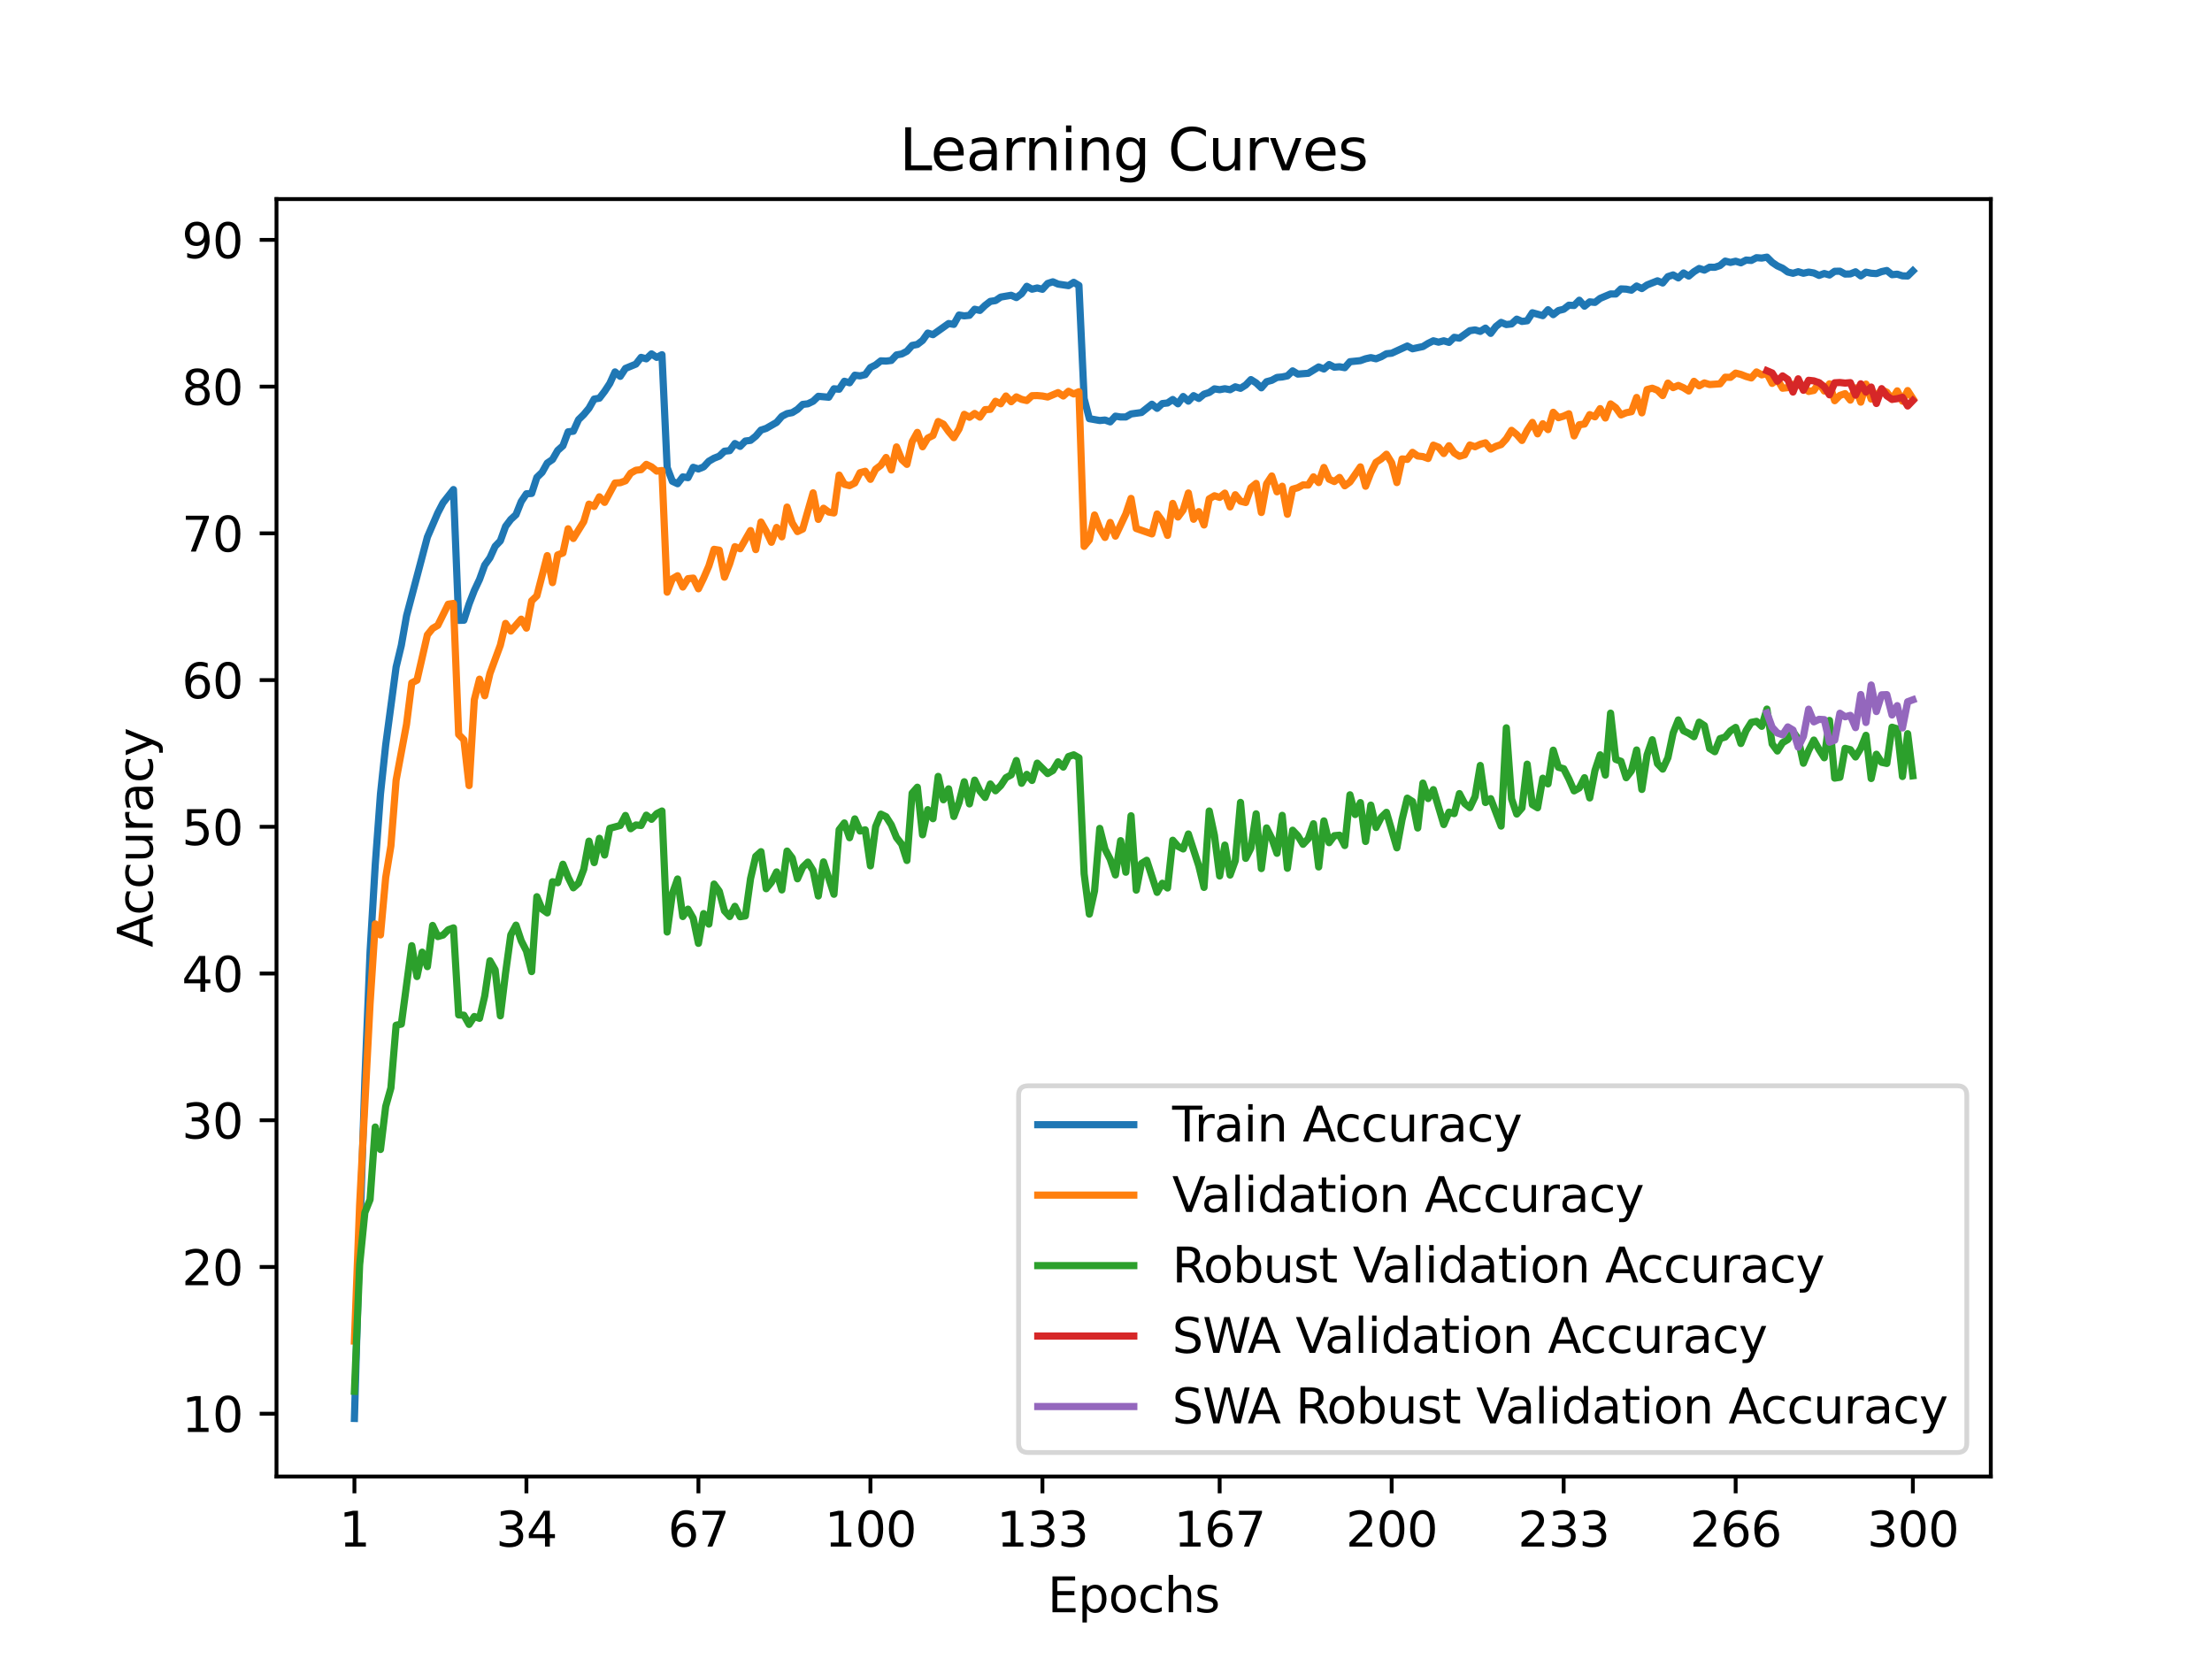 <?xml version="1.0" encoding="utf-8" standalone="no"?>
<!DOCTYPE svg PUBLIC "-//W3C//DTD SVG 1.1//EN"
  "http://www.w3.org/Graphics/SVG/1.1/DTD/svg11.dtd">
<svg xmlns:xlink="http://www.w3.org/1999/xlink" width="460.8pt" height="345.6pt" viewBox="0 0 460.8 345.6" xmlns="http://www.w3.org/2000/svg" version="1.1">
 <defs>
  <style type="text/css">*{stroke-linejoin: round; stroke-linecap: butt}</style>
 </defs>
 <g id="figure_1">
  <g id="patch_1">
   <path d="M 0 345.6 
L 460.8 345.6 
L 460.8 0 
L 0 0 
z
" style="fill: #ffffff"/>
  </g>
  <g id="axes_1">
   <g id="patch_2">
    <path d="M 57.6 307.584 
L 414.72 307.584 
L 414.72 41.472 
L 57.6 41.472 
z
" style="fill: #ffffff"/>
   </g>
   <g id="matplotlib.axis_1">
    <g id="xtick_1">
     <g id="line2d_1">
      <defs>
       <path id="m355691ffdb" d="M 0 0 
L 0 3.5 
" style="stroke: #000000; stroke-width: 0.8"/>
      </defs>
      <g>
       <use xlink:href="#m355691ffdb" x="73.833" y="307.584" style="stroke: #000000; stroke-width: 0.8"/>
      </g>
     </g>
     <g id="text_1">
      <!-- 1 -->
      <g transform="translate(70.651 322.182) scale(0.1 -0.1)">
       <defs>
        <path id="DejaVuSans-31" d="M 794 531 
L 1825 531 
L 1825 4091 
L 703 3866 
L 703 4441 
L 1819 4666 
L 2450 4666 
L 2450 531 
L 3481 531 
L 3481 0 
L 794 0 
L 794 531 
z
" transform="scale(0.016)"/>
       </defs>
       <use xlink:href="#DejaVuSans-31"/>
      </g>
     </g>
    </g>
    <g id="xtick_2">
     <g id="line2d_2">
      <g>
       <use xlink:href="#m355691ffdb" x="109.664" y="307.584" style="stroke: #000000; stroke-width: 0.8"/>
      </g>
     </g>
     <g id="text_2">
      <!-- 34 -->
      <g transform="translate(103.302 322.182) scale(0.1 -0.1)">
       <defs>
        <path id="DejaVuSans-33" d="M 2597 2516 
Q 3050 2419 3304 2112 
Q 3559 1806 3559 1356 
Q 3559 666 3084 287 
Q 2609 -91 1734 -91 
Q 1441 -91 1130 -33 
Q 819 25 488 141 
L 488 750 
Q 750 597 1062 519 
Q 1375 441 1716 441 
Q 2309 441 2620 675 
Q 2931 909 2931 1356 
Q 2931 1769 2642 2001 
Q 2353 2234 1838 2234 
L 1294 2234 
L 1294 2753 
L 1863 2753 
Q 2328 2753 2575 2939 
Q 2822 3125 2822 3475 
Q 2822 3834 2567 4026 
Q 2313 4219 1838 4219 
Q 1578 4219 1281 4162 
Q 984 4106 628 3988 
L 628 4550 
Q 988 4650 1302 4700 
Q 1616 4750 1894 4750 
Q 2613 4750 3031 4423 
Q 3450 4097 3450 3541 
Q 3450 3153 3228 2886 
Q 3006 2619 2597 2516 
z
" transform="scale(0.016)"/>
        <path id="DejaVuSans-34" d="M 2419 4116 
L 825 1625 
L 2419 1625 
L 2419 4116 
z
M 2253 4666 
L 3047 4666 
L 3047 1625 
L 3713 1625 
L 3713 1100 
L 3047 1100 
L 3047 0 
L 2419 0 
L 2419 1100 
L 313 1100 
L 313 1709 
L 2253 4666 
z
" transform="scale(0.016)"/>
       </defs>
       <use xlink:href="#DejaVuSans-33"/>
       <use xlink:href="#DejaVuSans-34" x="63.623"/>
      </g>
     </g>
    </g>
    <g id="xtick_3">
     <g id="line2d_3">
      <g>
       <use xlink:href="#m355691ffdb" x="145.496" y="307.584" style="stroke: #000000; stroke-width: 0.8"/>
      </g>
     </g>
     <g id="text_3">
      <!-- 67 -->
      <g transform="translate(139.133 322.182) scale(0.1 -0.1)">
       <defs>
        <path id="DejaVuSans-36" d="M 2113 2584 
Q 1688 2584 1439 2293 
Q 1191 2003 1191 1497 
Q 1191 994 1439 701 
Q 1688 409 2113 409 
Q 2538 409 2786 701 
Q 3034 994 3034 1497 
Q 3034 2003 2786 2293 
Q 2538 2584 2113 2584 
z
M 3366 4563 
L 3366 3988 
Q 3128 4100 2886 4159 
Q 2644 4219 2406 4219 
Q 1781 4219 1451 3797 
Q 1122 3375 1075 2522 
Q 1259 2794 1537 2939 
Q 1816 3084 2150 3084 
Q 2853 3084 3261 2657 
Q 3669 2231 3669 1497 
Q 3669 778 3244 343 
Q 2819 -91 2113 -91 
Q 1303 -91 875 529 
Q 447 1150 447 2328 
Q 447 3434 972 4092 
Q 1497 4750 2381 4750 
Q 2619 4750 2861 4703 
Q 3103 4656 3366 4563 
z
" transform="scale(0.016)"/>
        <path id="DejaVuSans-37" d="M 525 4666 
L 3525 4666 
L 3525 4397 
L 1831 0 
L 1172 0 
L 2766 4134 
L 525 4134 
L 525 4666 
z
" transform="scale(0.016)"/>
       </defs>
       <use xlink:href="#DejaVuSans-36"/>
       <use xlink:href="#DejaVuSans-37" x="63.623"/>
      </g>
     </g>
    </g>
    <g id="xtick_4">
     <g id="line2d_4">
      <g>
       <use xlink:href="#m355691ffdb" x="181.327" y="307.584" style="stroke: #000000; stroke-width: 0.8"/>
      </g>
     </g>
     <g id="text_4">
      <!-- 100 -->
      <g transform="translate(171.783 322.182) scale(0.1 -0.1)">
       <defs>
        <path id="DejaVuSans-30" d="M 2034 4250 
Q 1547 4250 1301 3770 
Q 1056 3291 1056 2328 
Q 1056 1369 1301 889 
Q 1547 409 2034 409 
Q 2525 409 2770 889 
Q 3016 1369 3016 2328 
Q 3016 3291 2770 3770 
Q 2525 4250 2034 4250 
z
M 2034 4750 
Q 2819 4750 3233 4129 
Q 3647 3509 3647 2328 
Q 3647 1150 3233 529 
Q 2819 -91 2034 -91 
Q 1250 -91 836 529 
Q 422 1150 422 2328 
Q 422 3509 836 4129 
Q 1250 4750 2034 4750 
z
" transform="scale(0.016)"/>
       </defs>
       <use xlink:href="#DejaVuSans-31"/>
       <use xlink:href="#DejaVuSans-30" x="63.623"/>
       <use xlink:href="#DejaVuSans-30" x="127.246"/>
      </g>
     </g>
    </g>
    <g id="xtick_5">
     <g id="line2d_5">
      <g>
       <use xlink:href="#m355691ffdb" x="217.158" y="307.584" style="stroke: #000000; stroke-width: 0.8"/>
      </g>
     </g>
     <g id="text_5">
      <!-- 133 -->
      <g transform="translate(207.615 322.182) scale(0.1 -0.1)">
       <use xlink:href="#DejaVuSans-31"/>
       <use xlink:href="#DejaVuSans-33" x="63.623"/>
       <use xlink:href="#DejaVuSans-33" x="127.246"/>
      </g>
     </g>
    </g>
    <g id="xtick_6">
     <g id="line2d_6">
      <g>
       <use xlink:href="#m355691ffdb" x="254.076" y="307.584" style="stroke: #000000; stroke-width: 0.8"/>
      </g>
     </g>
     <g id="text_6">
      <!-- 167 -->
      <g transform="translate(244.532 322.182) scale(0.1 -0.1)">
       <use xlink:href="#DejaVuSans-31"/>
       <use xlink:href="#DejaVuSans-36" x="63.623"/>
       <use xlink:href="#DejaVuSans-37" x="127.246"/>
      </g>
     </g>
    </g>
    <g id="xtick_7">
     <g id="line2d_7">
      <g>
       <use xlink:href="#m355691ffdb" x="289.907" y="307.584" style="stroke: #000000; stroke-width: 0.8"/>
      </g>
     </g>
     <g id="text_7">
      <!-- 200 -->
      <g transform="translate(280.363 322.182) scale(0.1 -0.1)">
       <defs>
        <path id="DejaVuSans-32" d="M 1228 531 
L 3431 531 
L 3431 0 
L 469 0 
L 469 531 
Q 828 903 1448 1529 
Q 2069 2156 2228 2338 
Q 2531 2678 2651 2914 
Q 2772 3150 2772 3378 
Q 2772 3750 2511 3984 
Q 2250 4219 1831 4219 
Q 1534 4219 1204 4116 
Q 875 4013 500 3803 
L 500 4441 
Q 881 4594 1212 4672 
Q 1544 4750 1819 4750 
Q 2544 4750 2975 4387 
Q 3406 4025 3406 3419 
Q 3406 3131 3298 2873 
Q 3191 2616 2906 2266 
Q 2828 2175 2409 1742 
Q 1991 1309 1228 531 
z
" transform="scale(0.016)"/>
       </defs>
       <use xlink:href="#DejaVuSans-32"/>
       <use xlink:href="#DejaVuSans-30" x="63.623"/>
       <use xlink:href="#DejaVuSans-30" x="127.246"/>
      </g>
     </g>
    </g>
    <g id="xtick_8">
     <g id="line2d_8">
      <g>
       <use xlink:href="#m355691ffdb" x="325.739" y="307.584" style="stroke: #000000; stroke-width: 0.8"/>
      </g>
     </g>
     <g id="text_8">
      <!-- 233 -->
      <g transform="translate(316.195 322.182) scale(0.1 -0.1)">
       <use xlink:href="#DejaVuSans-32"/>
       <use xlink:href="#DejaVuSans-33" x="63.623"/>
       <use xlink:href="#DejaVuSans-33" x="127.246"/>
      </g>
     </g>
    </g>
    <g id="xtick_9">
     <g id="line2d_9">
      <g>
       <use xlink:href="#m355691ffdb" x="361.57" y="307.584" style="stroke: #000000; stroke-width: 0.8"/>
      </g>
     </g>
     <g id="text_9">
      <!-- 266 -->
      <g transform="translate(352.026 322.182) scale(0.1 -0.1)">
       <use xlink:href="#DejaVuSans-32"/>
       <use xlink:href="#DejaVuSans-36" x="63.623"/>
       <use xlink:href="#DejaVuSans-36" x="127.246"/>
      </g>
     </g>
    </g>
    <g id="xtick_10">
     <g id="line2d_10">
      <g>
       <use xlink:href="#m355691ffdb" x="398.487" y="307.584" style="stroke: #000000; stroke-width: 0.8"/>
      </g>
     </g>
     <g id="text_10">
      <!-- 300 -->
      <g transform="translate(388.944 322.182) scale(0.1 -0.1)">
       <use xlink:href="#DejaVuSans-33"/>
       <use xlink:href="#DejaVuSans-30" x="63.623"/>
       <use xlink:href="#DejaVuSans-30" x="127.246"/>
      </g>
     </g>
    </g>
    <g id="text_11">
     <!-- Epochs -->
     <g transform="translate(218.244 335.861) scale(0.1 -0.1)">
      <defs>
       <path id="DejaVuSans-45" d="M 628 4666 
L 3578 4666 
L 3578 4134 
L 1259 4134 
L 1259 2753 
L 3481 2753 
L 3481 2222 
L 1259 2222 
L 1259 531 
L 3634 531 
L 3634 0 
L 628 0 
L 628 4666 
z
" transform="scale(0.016)"/>
       <path id="DejaVuSans-70" d="M 1159 525 
L 1159 -1331 
L 581 -1331 
L 581 3500 
L 1159 3500 
L 1159 2969 
Q 1341 3281 1617 3432 
Q 1894 3584 2278 3584 
Q 2916 3584 3314 3078 
Q 3713 2572 3713 1747 
Q 3713 922 3314 415 
Q 2916 -91 2278 -91 
Q 1894 -91 1617 61 
Q 1341 213 1159 525 
z
M 3116 1747 
Q 3116 2381 2855 2742 
Q 2594 3103 2138 3103 
Q 1681 3103 1420 2742 
Q 1159 2381 1159 1747 
Q 1159 1113 1420 752 
Q 1681 391 2138 391 
Q 2594 391 2855 752 
Q 3116 1113 3116 1747 
z
" transform="scale(0.016)"/>
       <path id="DejaVuSans-6f" d="M 1959 3097 
Q 1497 3097 1228 2736 
Q 959 2375 959 1747 
Q 959 1119 1226 758 
Q 1494 397 1959 397 
Q 2419 397 2687 759 
Q 2956 1122 2956 1747 
Q 2956 2369 2687 2733 
Q 2419 3097 1959 3097 
z
M 1959 3584 
Q 2709 3584 3137 3096 
Q 3566 2609 3566 1747 
Q 3566 888 3137 398 
Q 2709 -91 1959 -91 
Q 1206 -91 779 398 
Q 353 888 353 1747 
Q 353 2609 779 3096 
Q 1206 3584 1959 3584 
z
" transform="scale(0.016)"/>
       <path id="DejaVuSans-63" d="M 3122 3366 
L 3122 2828 
Q 2878 2963 2633 3030 
Q 2388 3097 2138 3097 
Q 1578 3097 1268 2742 
Q 959 2388 959 1747 
Q 959 1106 1268 751 
Q 1578 397 2138 397 
Q 2388 397 2633 464 
Q 2878 531 3122 666 
L 3122 134 
Q 2881 22 2623 -34 
Q 2366 -91 2075 -91 
Q 1284 -91 818 406 
Q 353 903 353 1747 
Q 353 2603 823 3093 
Q 1294 3584 2113 3584 
Q 2378 3584 2631 3529 
Q 2884 3475 3122 3366 
z
" transform="scale(0.016)"/>
       <path id="DejaVuSans-68" d="M 3513 2113 
L 3513 0 
L 2938 0 
L 2938 2094 
Q 2938 2591 2744 2837 
Q 2550 3084 2163 3084 
Q 1697 3084 1428 2787 
Q 1159 2491 1159 1978 
L 1159 0 
L 581 0 
L 581 4863 
L 1159 4863 
L 1159 2956 
Q 1366 3272 1645 3428 
Q 1925 3584 2291 3584 
Q 2894 3584 3203 3211 
Q 3513 2838 3513 2113 
z
" transform="scale(0.016)"/>
       <path id="DejaVuSans-73" d="M 2834 3397 
L 2834 2853 
Q 2591 2978 2328 3040 
Q 2066 3103 1784 3103 
Q 1356 3103 1142 2972 
Q 928 2841 928 2578 
Q 928 2378 1081 2264 
Q 1234 2150 1697 2047 
L 1894 2003 
Q 2506 1872 2764 1633 
Q 3022 1394 3022 966 
Q 3022 478 2636 193 
Q 2250 -91 1575 -91 
Q 1294 -91 989 -36 
Q 684 19 347 128 
L 347 722 
Q 666 556 975 473 
Q 1284 391 1588 391 
Q 1994 391 2212 530 
Q 2431 669 2431 922 
Q 2431 1156 2273 1281 
Q 2116 1406 1581 1522 
L 1381 1569 
Q 847 1681 609 1914 
Q 372 2147 372 2553 
Q 372 3047 722 3315 
Q 1072 3584 1716 3584 
Q 2034 3584 2315 3537 
Q 2597 3491 2834 3397 
z
" transform="scale(0.016)"/>
      </defs>
      <use xlink:href="#DejaVuSans-45"/>
      <use xlink:href="#DejaVuSans-70" x="63.184"/>
      <use xlink:href="#DejaVuSans-6f" x="126.66"/>
      <use xlink:href="#DejaVuSans-63" x="187.842"/>
      <use xlink:href="#DejaVuSans-68" x="242.822"/>
      <use xlink:href="#DejaVuSans-73" x="306.201"/>
     </g>
    </g>
   </g>
   <g id="matplotlib.axis_2">
    <g id="ytick_1">
     <g id="line2d_11">
      <defs>
       <path id="m9292305242" d="M 0 0 
L -3.5 0 
" style="stroke: #000000; stroke-width: 0.8"/>
      </defs>
      <g>
       <use xlink:href="#m9292305242" x="57.6" y="294.499" style="stroke: #000000; stroke-width: 0.8"/>
      </g>
     </g>
     <g id="text_12">
      <!-- 10 -->
      <g transform="translate(37.875 298.298) scale(0.1 -0.1)">
       <use xlink:href="#DejaVuSans-31"/>
       <use xlink:href="#DejaVuSans-30" x="63.623"/>
      </g>
     </g>
    </g>
    <g id="ytick_2">
     <g id="line2d_12">
      <g>
       <use xlink:href="#m9292305242" x="57.6" y="263.933" style="stroke: #000000; stroke-width: 0.8"/>
      </g>
     </g>
     <g id="text_13">
      <!-- 20 -->
      <g transform="translate(37.875 267.732) scale(0.1 -0.1)">
       <use xlink:href="#DejaVuSans-32"/>
       <use xlink:href="#DejaVuSans-30" x="63.623"/>
      </g>
     </g>
    </g>
    <g id="ytick_3">
     <g id="line2d_13">
      <g>
       <use xlink:href="#m9292305242" x="57.6" y="233.367" style="stroke: #000000; stroke-width: 0.8"/>
      </g>
     </g>
     <g id="text_14">
      <!-- 30 -->
      <g transform="translate(37.875 237.166) scale(0.1 -0.1)">
       <use xlink:href="#DejaVuSans-33"/>
       <use xlink:href="#DejaVuSans-30" x="63.623"/>
      </g>
     </g>
    </g>
    <g id="ytick_4">
     <g id="line2d_14">
      <g>
       <use xlink:href="#m9292305242" x="57.6" y="202.801" style="stroke: #000000; stroke-width: 0.8"/>
      </g>
     </g>
     <g id="text_15">
      <!-- 40 -->
      <g transform="translate(37.875 206.6) scale(0.1 -0.1)">
       <use xlink:href="#DejaVuSans-34"/>
       <use xlink:href="#DejaVuSans-30" x="63.623"/>
      </g>
     </g>
    </g>
    <g id="ytick_5">
     <g id="line2d_15">
      <g>
       <use xlink:href="#m9292305242" x="57.6" y="172.235" style="stroke: #000000; stroke-width: 0.8"/>
      </g>
     </g>
     <g id="text_16">
      <!-- 50 -->
      <g transform="translate(37.875 176.034) scale(0.1 -0.1)">
       <defs>
        <path id="DejaVuSans-35" d="M 691 4666 
L 3169 4666 
L 3169 4134 
L 1269 4134 
L 1269 2991 
Q 1406 3038 1543 3061 
Q 1681 3084 1819 3084 
Q 2600 3084 3056 2656 
Q 3513 2228 3513 1497 
Q 3513 744 3044 326 
Q 2575 -91 1722 -91 
Q 1428 -91 1123 -41 
Q 819 9 494 109 
L 494 744 
Q 775 591 1075 516 
Q 1375 441 1709 441 
Q 2250 441 2565 725 
Q 2881 1009 2881 1497 
Q 2881 1984 2565 2268 
Q 2250 2553 1709 2553 
Q 1456 2553 1204 2497 
Q 953 2441 691 2322 
L 691 4666 
z
" transform="scale(0.016)"/>
       </defs>
       <use xlink:href="#DejaVuSans-35"/>
       <use xlink:href="#DejaVuSans-30" x="63.623"/>
      </g>
     </g>
    </g>
    <g id="ytick_6">
     <g id="line2d_16">
      <g>
       <use xlink:href="#m9292305242" x="57.6" y="141.669" style="stroke: #000000; stroke-width: 0.8"/>
      </g>
     </g>
     <g id="text_17">
      <!-- 60 -->
      <g transform="translate(37.875 145.468) scale(0.1 -0.1)">
       <use xlink:href="#DejaVuSans-36"/>
       <use xlink:href="#DejaVuSans-30" x="63.623"/>
      </g>
     </g>
    </g>
    <g id="ytick_7">
     <g id="line2d_17">
      <g>
       <use xlink:href="#m9292305242" x="57.6" y="111.103" style="stroke: #000000; stroke-width: 0.8"/>
      </g>
     </g>
     <g id="text_18">
      <!-- 70 -->
      <g transform="translate(37.875 114.902) scale(0.1 -0.1)">
       <use xlink:href="#DejaVuSans-37"/>
       <use xlink:href="#DejaVuSans-30" x="63.623"/>
      </g>
     </g>
    </g>
    <g id="ytick_8">
     <g id="line2d_18">
      <g>
       <use xlink:href="#m9292305242" x="57.6" y="80.537" style="stroke: #000000; stroke-width: 0.8"/>
      </g>
     </g>
     <g id="text_19">
      <!-- 80 -->
      <g transform="translate(37.875 84.336) scale(0.1 -0.1)">
       <defs>
        <path id="DejaVuSans-38" d="M 2034 2216 
Q 1584 2216 1326 1975 
Q 1069 1734 1069 1313 
Q 1069 891 1326 650 
Q 1584 409 2034 409 
Q 2484 409 2743 651 
Q 3003 894 3003 1313 
Q 3003 1734 2745 1975 
Q 2488 2216 2034 2216 
z
M 1403 2484 
Q 997 2584 770 2862 
Q 544 3141 544 3541 
Q 544 4100 942 4425 
Q 1341 4750 2034 4750 
Q 2731 4750 3128 4425 
Q 3525 4100 3525 3541 
Q 3525 3141 3298 2862 
Q 3072 2584 2669 2484 
Q 3125 2378 3379 2068 
Q 3634 1759 3634 1313 
Q 3634 634 3220 271 
Q 2806 -91 2034 -91 
Q 1263 -91 848 271 
Q 434 634 434 1313 
Q 434 1759 690 2068 
Q 947 2378 1403 2484 
z
M 1172 3481 
Q 1172 3119 1398 2916 
Q 1625 2713 2034 2713 
Q 2441 2713 2670 2916 
Q 2900 3119 2900 3481 
Q 2900 3844 2670 4047 
Q 2441 4250 2034 4250 
Q 1625 4250 1398 4047 
Q 1172 3844 1172 3481 
z
" transform="scale(0.016)"/>
       </defs>
       <use xlink:href="#DejaVuSans-38"/>
       <use xlink:href="#DejaVuSans-30" x="63.623"/>
      </g>
     </g>
    </g>
    <g id="ytick_9">
     <g id="line2d_19">
      <g>
       <use xlink:href="#m9292305242" x="57.6" y="49.971" style="stroke: #000000; stroke-width: 0.8"/>
      </g>
     </g>
     <g id="text_20">
      <!-- 90 -->
      <g transform="translate(37.875 53.771) scale(0.1 -0.1)">
       <defs>
        <path id="DejaVuSans-39" d="M 703 97 
L 703 672 
Q 941 559 1184 500 
Q 1428 441 1663 441 
Q 2288 441 2617 861 
Q 2947 1281 2994 2138 
Q 2813 1869 2534 1725 
Q 2256 1581 1919 1581 
Q 1219 1581 811 2004 
Q 403 2428 403 3163 
Q 403 3881 828 4315 
Q 1253 4750 1959 4750 
Q 2769 4750 3195 4129 
Q 3622 3509 3622 2328 
Q 3622 1225 3098 567 
Q 2575 -91 1691 -91 
Q 1453 -91 1209 -44 
Q 966 3 703 97 
z
M 1959 2075 
Q 2384 2075 2632 2365 
Q 2881 2656 2881 3163 
Q 2881 3666 2632 3958 
Q 2384 4250 1959 4250 
Q 1534 4250 1286 3958 
Q 1038 3666 1038 3163 
Q 1038 2656 1286 2365 
Q 1534 2075 1959 2075 
z
" transform="scale(0.016)"/>
       </defs>
       <use xlink:href="#DejaVuSans-39"/>
       <use xlink:href="#DejaVuSans-30" x="63.623"/>
      </g>
     </g>
    </g>
    <g id="text_21">
     <!-- Accuracy -->
     <g transform="translate(31.795 197.356) rotate(-90) scale(0.1 -0.1)">
      <defs>
       <path id="DejaVuSans-41" d="M 2188 4044 
L 1331 1722 
L 3047 1722 
L 2188 4044 
z
M 1831 4666 
L 2547 4666 
L 4325 0 
L 3669 0 
L 3244 1197 
L 1141 1197 
L 716 0 
L 50 0 
L 1831 4666 
z
" transform="scale(0.016)"/>
       <path id="DejaVuSans-75" d="M 544 1381 
L 544 3500 
L 1119 3500 
L 1119 1403 
Q 1119 906 1312 657 
Q 1506 409 1894 409 
Q 2359 409 2629 706 
Q 2900 1003 2900 1516 
L 2900 3500 
L 3475 3500 
L 3475 0 
L 2900 0 
L 2900 538 
Q 2691 219 2414 64 
Q 2138 -91 1772 -91 
Q 1169 -91 856 284 
Q 544 659 544 1381 
z
M 1991 3584 
L 1991 3584 
z
" transform="scale(0.016)"/>
       <path id="DejaVuSans-72" d="M 2631 2963 
Q 2534 3019 2420 3045 
Q 2306 3072 2169 3072 
Q 1681 3072 1420 2755 
Q 1159 2438 1159 1844 
L 1159 0 
L 581 0 
L 581 3500 
L 1159 3500 
L 1159 2956 
Q 1341 3275 1631 3429 
Q 1922 3584 2338 3584 
Q 2397 3584 2469 3576 
Q 2541 3569 2628 3553 
L 2631 2963 
z
" transform="scale(0.016)"/>
       <path id="DejaVuSans-61" d="M 2194 1759 
Q 1497 1759 1228 1600 
Q 959 1441 959 1056 
Q 959 750 1161 570 
Q 1363 391 1709 391 
Q 2188 391 2477 730 
Q 2766 1069 2766 1631 
L 2766 1759 
L 2194 1759 
z
M 3341 1997 
L 3341 0 
L 2766 0 
L 2766 531 
Q 2569 213 2275 61 
Q 1981 -91 1556 -91 
Q 1019 -91 701 211 
Q 384 513 384 1019 
Q 384 1609 779 1909 
Q 1175 2209 1959 2209 
L 2766 2209 
L 2766 2266 
Q 2766 2663 2505 2880 
Q 2244 3097 1772 3097 
Q 1472 3097 1187 3025 
Q 903 2953 641 2809 
L 641 3341 
Q 956 3463 1253 3523 
Q 1550 3584 1831 3584 
Q 2591 3584 2966 3190 
Q 3341 2797 3341 1997 
z
" transform="scale(0.016)"/>
       <path id="DejaVuSans-79" d="M 2059 -325 
Q 1816 -950 1584 -1140 
Q 1353 -1331 966 -1331 
L 506 -1331 
L 506 -850 
L 844 -850 
Q 1081 -850 1212 -737 
Q 1344 -625 1503 -206 
L 1606 56 
L 191 3500 
L 800 3500 
L 1894 763 
L 2988 3500 
L 3597 3500 
L 2059 -325 
z
" transform="scale(0.016)"/>
      </defs>
      <use xlink:href="#DejaVuSans-41"/>
      <use xlink:href="#DejaVuSans-63" x="66.658"/>
      <use xlink:href="#DejaVuSans-63" x="121.639"/>
      <use xlink:href="#DejaVuSans-75" x="176.619"/>
      <use xlink:href="#DejaVuSans-72" x="239.998"/>
      <use xlink:href="#DejaVuSans-61" x="281.111"/>
      <use xlink:href="#DejaVuSans-63" x="342.391"/>
      <use xlink:href="#DejaVuSans-79" x="397.371"/>
     </g>
    </g>
   </g>
   <g id="line2d_20">
    <path d="M 73.833 295.488 
L 74.919 258.305 
L 76.004 225.139 
L 77.09 198.345 
L 78.176 180.068 
L 79.262 165.387 
L 80.348 155.181 
L 82.519 138.953 
L 83.605 134.44 
L 84.691 128.277 
L 89.034 111.877 
L 91.206 106.833 
L 92.291 104.748 
L 94.463 101.984 
L 95.549 129.231 
L 96.635 129.206 
L 97.72 125.819 
L 98.806 123.018 
L 99.892 120.713 
L 100.978 117.717 
L 102.064 116.2 
L 103.149 113.803 
L 104.235 112.672 
L 105.321 109.652 
L 106.407 108.209 
L 107.493 107.212 
L 108.578 104.485 
L 109.664 102.864 
L 110.75 102.791 
L 111.836 99.452 
L 112.922 98.407 
L 114.007 96.468 
L 115.093 95.722 
L 116.179 93.833 
L 117.265 92.867 
L 118.351 89.956 
L 119.436 89.834 
L 120.522 87.425 
L 121.608 86.355 
L 122.694 85.046 
L 123.78 83.132 
L 124.865 82.949 
L 125.951 81.53 
L 127.037 79.873 
L 128.123 77.476 
L 129.209 78.4 
L 130.294 76.749 
L 132.466 75.85 
L 133.552 74.45 
L 134.638 74.749 
L 135.723 73.722 
L 136.809 74.45 
L 137.895 73.893 
L 138.981 97.398 
L 140.067 100.259 
L 141.152 100.767 
L 142.238 99.348 
L 143.324 99.507 
L 144.41 97.349 
L 145.496 97.697 
L 146.581 97.257 
L 147.667 96.083 
L 148.753 95.453 
L 149.839 95.025 
L 150.925 93.992 
L 152.01 93.876 
L 153.096 92.396 
L 154.182 92.989 
L 155.268 91.876 
L 156.354 91.736 
L 157.439 90.861 
L 158.525 89.596 
L 159.611 89.241 
L 161.783 87.993 
L 162.868 86.734 
L 163.954 86.165 
L 165.04 85.957 
L 166.126 85.285 
L 167.212 84.245 
L 168.297 84.117 
L 169.383 83.591 
L 170.469 82.558 
L 172.641 82.747 
L 173.726 80.992 
L 174.812 81.084 
L 175.898 79.427 
L 176.984 79.739 
L 178.07 78.161 
L 179.155 78.302 
L 180.241 78.045 
L 181.327 76.571 
L 182.413 76.027 
L 183.499 75.171 
L 184.584 75.22 
L 185.67 75.092 
L 186.756 73.936 
L 187.842 73.74 
L 188.928 73.172 
L 190.013 71.961 
L 191.099 71.753 
L 192.185 70.921 
L 193.271 69.387 
L 194.357 69.717 
L 197.614 67.399 
L 198.7 67.571 
L 199.786 65.626 
L 200.871 65.797 
L 201.957 65.687 
L 203.043 64.422 
L 204.129 64.666 
L 205.215 63.62 
L 206.3 62.783 
L 207.386 62.618 
L 208.472 61.884 
L 210.644 61.511 
L 211.729 61.988 
L 212.815 61.187 
L 213.901 59.646 
L 214.987 60.245 
L 216.073 59.988 
L 217.158 60.264 
L 218.244 59.053 
L 219.33 58.704 
L 220.416 59.181 
L 222.587 59.505 
L 223.673 58.814 
L 224.759 59.463 
L 225.845 83.041 
L 226.931 87.217 
L 229.102 87.602 
L 230.188 87.498 
L 231.274 87.883 
L 232.36 86.697 
L 233.445 86.868 
L 234.531 86.862 
L 235.617 86.232 
L 237.789 85.933 
L 239.96 84.209 
L 241.046 85.065 
L 242.132 84.068 
L 243.218 83.952 
L 244.304 83.224 
L 245.389 84.117 
L 246.475 82.6 
L 247.561 83.566 
L 248.647 82.423 
L 249.733 83.004 
L 250.818 82.111 
L 251.904 81.763 
L 252.99 81.004 
L 254.076 81.182 
L 255.162 80.974 
L 256.247 81.188 
L 257.333 80.583 
L 258.419 80.894 
L 259.505 80.21 
L 260.591 79.078 
L 261.676 79.769 
L 262.762 80.79 
L 263.848 79.519 
L 264.934 79.225 
L 266.02 78.626 
L 267.105 78.528 
L 268.191 78.302 
L 269.277 77.262 
L 270.363 77.929 
L 272.534 77.764 
L 274.706 76.437 
L 275.792 76.871 
L 276.878 75.942 
L 277.963 76.492 
L 279.049 76.4 
L 280.135 76.596 
L 281.221 75.348 
L 283.392 75.128 
L 284.478 74.737 
L 285.564 74.498 
L 286.65 74.743 
L 287.736 74.315 
L 288.821 73.691 
L 289.907 73.581 
L 293.165 72.083 
L 294.25 72.658 
L 296.422 72.193 
L 297.508 71.527 
L 298.594 70.995 
L 299.679 71.282 
L 300.765 70.995 
L 301.851 71.325 
L 302.937 70.267 
L 304.023 70.444 
L 306.194 68.885 
L 307.28 68.726 
L 308.366 69.038 
L 309.452 68.353 
L 310.537 69.448 
L 311.623 68.017 
L 312.709 67.161 
L 313.795 67.607 
L 314.881 67.485 
L 315.966 66.482 
L 317.052 66.959 
L 318.138 66.825 
L 319.224 65.155 
L 321.395 65.754 
L 322.481 64.525 
L 323.567 65.547 
L 324.653 64.691 
L 325.739 64.428 
L 326.824 63.578 
L 327.91 63.639 
L 328.996 62.544 
L 330.082 63.779 
L 331.168 62.881 
L 332.253 62.997 
L 333.339 62.159 
L 335.511 61.236 
L 336.597 61.248 
L 337.682 60.184 
L 338.768 60.233 
L 339.854 60.447 
L 340.94 59.585 
L 342.026 60.111 
L 343.111 59.365 
L 345.283 58.496 
L 346.369 58.949 
L 347.455 57.628 
L 348.54 57.273 
L 349.626 57.891 
L 350.712 56.864 
L 351.798 57.512 
L 352.884 56.601 
L 353.969 55.928 
L 355.055 56.271 
L 356.141 55.659 
L 357.227 55.684 
L 358.313 55.317 
L 359.398 54.393 
L 360.484 54.669 
L 361.57 54.418 
L 362.656 54.748 
L 363.742 54.179 
L 364.827 54.253 
L 365.913 53.678 
L 366.999 53.764 
L 368.085 53.568 
L 369.171 54.656 
L 370.256 55.39 
L 371.342 55.879 
L 372.428 56.662 
L 373.514 56.931 
L 374.6 56.601 
L 375.685 56.925 
L 376.771 56.68 
L 377.857 56.864 
L 378.943 57.371 
L 380.029 56.974 
L 381.114 57.286 
L 382.2 56.515 
L 383.286 56.497 
L 384.372 57.09 
L 385.458 57.066 
L 386.543 56.619 
L 387.629 57.469 
L 388.715 56.699 
L 389.801 56.919 
L 390.887 56.998 
L 391.972 56.583 
L 393.058 56.35 
L 394.144 57.225 
L 395.23 57.114 
L 396.316 57.463 
L 397.401 57.494 
L 398.487 56.43 
L 398.487 56.43 
" clip-path="url(#p5c093207df)" style="fill: none; stroke: #1f77b4; stroke-width: 1.5; stroke-linecap: square"/>
   </g>
   <g id="line2d_21">
    <path d="M 73.833 279.369 
L 74.919 250.973 
L 77.09 209.128 
L 78.176 192.47 
L 79.262 194.762 
L 80.348 182.811 
L 81.433 176.209 
L 82.519 162.515 
L 84.691 150.869 
L 85.777 142.25 
L 86.862 141.7 
L 89.034 132.255 
L 90.12 130.91 
L 91.206 130.268 
L 93.377 125.867 
L 94.463 125.714 
L 95.549 153.009 
L 96.635 154.109 
L 97.72 163.646 
L 98.806 145.765 
L 99.892 141.486 
L 100.978 144.94 
L 102.064 140.294 
L 104.235 134.394 
L 105.321 129.871 
L 106.407 131.46 
L 108.578 128.984 
L 109.664 130.849 
L 110.75 125.164 
L 111.836 124.124 
L 114.007 115.749 
L 115.093 121.373 
L 116.179 115.596 
L 117.265 115.199 
L 118.351 110.156 
L 119.436 112.173 
L 121.608 108.658 
L 122.694 105.021 
L 123.78 105.51 
L 124.865 103.492 
L 125.951 104.654 
L 128.123 100.619 
L 129.209 100.558 
L 130.294 100.161 
L 131.38 98.571 
L 132.466 97.96 
L 133.552 97.838 
L 134.638 96.737 
L 135.723 97.257 
L 136.809 98.143 
L 137.895 98.021 
L 138.981 123.36 
L 140.067 120.579 
L 141.152 119.937 
L 142.238 122.29 
L 143.324 120.548 
L 144.41 120.426 
L 145.496 122.657 
L 146.581 120.426 
L 147.667 117.919 
L 148.753 114.435 
L 149.839 114.618 
L 150.925 120.242 
L 152.01 117.43 
L 153.096 113.885 
L 154.182 114.313 
L 156.354 110.522 
L 157.439 114.496 
L 158.525 108.75 
L 159.611 110.675 
L 160.697 112.968 
L 161.783 109.881 
L 162.868 111.837 
L 163.954 105.632 
L 165.04 108.964 
L 166.126 110.736 
L 167.212 110.217 
L 169.383 102.667 
L 170.469 108.199 
L 171.555 105.876 
L 172.641 106.671 
L 173.726 106.855 
L 174.812 98.969 
L 175.898 100.894 
L 176.984 101.169 
L 178.07 100.619 
L 179.155 98.479 
L 180.241 98.174 
L 181.327 99.855 
L 182.413 97.746 
L 183.499 96.921 
L 184.584 95.301 
L 185.67 97.899 
L 186.756 93.1 
L 187.842 95.729 
L 188.928 96.737 
L 190.013 92.03 
L 191.099 90.074 
L 192.185 93.069 
L 193.271 91.266 
L 194.357 90.716 
L 195.442 87.812 
L 196.528 88.362 
L 197.614 89.89 
L 198.7 91.174 
L 199.786 89.371 
L 200.871 86.314 
L 201.957 86.926 
L 203.043 86.131 
L 204.129 86.895 
L 205.215 85.336 
L 206.3 85.275 
L 207.386 83.594 
L 208.472 84.113 
L 209.558 82.493 
L 210.644 83.686 
L 211.729 82.677 
L 212.815 83.197 
L 213.901 83.441 
L 214.987 82.432 
L 216.073 82.402 
L 217.158 82.493 
L 218.244 82.707 
L 220.416 81.79 
L 221.502 82.493 
L 222.587 81.515 
L 223.673 82.066 
L 224.759 81.607 
L 225.845 113.824 
L 226.931 112.479 
L 228.016 107.282 
L 229.102 110.125 
L 230.188 111.959 
L 231.274 108.841 
L 232.36 111.684 
L 234.531 107.068 
L 235.617 103.828 
L 236.703 110.095 
L 239.96 111.225 
L 241.046 107.068 
L 242.132 108.536 
L 243.218 111.531 
L 244.304 104.868 
L 245.389 107.71 
L 246.475 106.243 
L 247.561 102.698 
L 248.647 108.169 
L 249.733 106.579 
L 250.818 109.361 
L 251.904 103.92 
L 252.99 103.278 
L 254.076 103.615 
L 255.162 102.728 
L 256.247 105.601 
L 257.333 103.064 
L 258.419 104.409 
L 259.505 104.684 
L 260.591 101.597 
L 261.676 100.711 
L 262.762 106.763 
L 263.848 100.802 
L 264.934 99.152 
L 266.02 102.453 
L 267.105 101.292 
L 268.191 107.13 
L 269.277 101.903 
L 270.363 101.597 
L 271.449 101.016 
L 272.534 101.047 
L 273.62 99.335 
L 274.706 100.527 
L 275.792 97.379 
L 276.878 99.824 
L 277.963 100.313 
L 279.049 99.458 
L 280.135 101.2 
L 281.221 100.405 
L 283.392 97.257 
L 284.478 101.292 
L 285.564 98.479 
L 286.65 96.309 
L 287.736 95.606 
L 288.821 94.628 
L 289.907 96.401 
L 290.993 100.527 
L 292.079 95.606 
L 293.165 95.698 
L 294.25 94.231 
L 295.336 94.995 
L 296.422 95.117 
L 297.508 95.515 
L 298.594 92.733 
L 299.679 93.161 
L 300.765 94.475 
L 301.851 92.855 
L 302.937 94.353 
L 304.023 95.056 
L 305.108 94.75 
L 306.194 92.703 
L 307.28 93.069 
L 308.366 92.55 
L 309.452 92.244 
L 310.537 93.558 
L 311.623 92.978 
L 312.709 92.611 
L 313.795 91.419 
L 314.881 89.646 
L 315.966 90.532 
L 317.052 91.755 
L 318.138 89.646 
L 319.224 87.995 
L 320.31 90.379 
L 321.395 88.27 
L 322.481 89.493 
L 323.567 85.886 
L 324.653 87.017 
L 325.739 86.681 
L 326.824 86.192 
L 327.91 90.807 
L 328.996 88.484 
L 330.082 88.332 
L 331.168 86.375 
L 332.253 86.834 
L 333.339 85.122 
L 334.425 87.078 
L 335.511 84.144 
L 336.597 84.939 
L 337.682 86.436 
L 338.768 85.978 
L 339.854 85.764 
L 340.94 82.799 
L 342.026 86.009 
L 343.111 81.149 
L 344.197 80.873 
L 345.283 81.301 
L 346.369 82.402 
L 347.455 79.804 
L 348.54 80.751 
L 349.626 80.293 
L 350.712 80.782 
L 351.798 81.454 
L 352.884 79.437 
L 353.969 80.384 
L 355.055 79.773 
L 356.141 80.109 
L 358.313 79.957 
L 359.398 78.581 
L 360.484 78.612 
L 361.57 77.725 
L 362.656 78 
L 363.742 78.428 
L 364.827 78.734 
L 365.913 77.481 
L 366.999 78.092 
L 368.085 77.786 
L 369.171 79.865 
L 370.256 79.07 
L 371.342 80.873 
L 372.428 80.751 
L 373.514 80.079 
L 374.6 80.201 
L 375.685 80.507 
L 376.771 81.546 
L 377.857 81.332 
L 378.943 79.773 
L 380.029 81.454 
L 381.114 79.957 
L 382.2 83.472 
L 383.286 82.371 
L 384.372 82.004 
L 385.458 83.349 
L 386.543 80.812 
L 387.629 83.777 
L 388.715 80.018 
L 389.801 83.135 
L 390.887 82.402 
L 391.972 81.21 
L 393.058 81.699 
L 394.144 83.166 
L 395.23 81.424 
L 396.316 83.563 
L 397.401 81.363 
L 398.487 83.044 
L 398.487 83.044 
" clip-path="url(#p5c093207df)" style="fill: none; stroke: #ff7f0e; stroke-width: 1.5; stroke-linecap: square"/>
   </g>
   <g id="line2d_22">
    <path d="M 73.833 289.84 
L 74.919 263.49 
L 76.004 252.613 
L 77.09 249.893 
L 78.176 234.779 
L 79.262 239.459 
L 80.348 230.5 
L 81.433 226.642 
L 82.519 213.573 
L 83.605 213.341 
L 85.777 197.004 
L 86.862 203.433 
L 87.948 198.353 
L 89.034 201.367 
L 90.12 192.788 
L 91.206 195.107 
L 92.291 194.791 
L 93.377 193.694 
L 94.463 193.294 
L 95.549 211.423 
L 96.635 211.486 
L 97.72 213.404 
L 98.806 211.76 
L 99.892 212.139 
L 100.978 207.481 
L 102.064 200.145 
L 103.149 202.042 
L 104.235 211.612 
L 105.321 202.653 
L 106.407 194.748 
L 107.493 192.725 
L 108.578 195.971 
L 109.664 198.1 
L 110.75 202.4 
L 111.836 186.801 
L 112.922 189.394 
L 114.007 190.174 
L 115.093 183.681 
L 116.179 183.892 
L 117.265 180.035 
L 118.351 182.754 
L 119.436 184.946 
L 120.522 183.977 
L 121.608 181.089 
L 122.694 175.228 
L 123.78 179.697 
L 124.865 174.638 
L 125.951 178.116 
L 127.037 172.551 
L 129.209 171.961 
L 130.294 169.874 
L 131.38 172.636 
L 132.466 171.856 
L 133.552 171.961 
L 134.638 169.811 
L 135.723 170.675 
L 136.809 169.495 
L 137.895 168.947 
L 138.981 194.158 
L 140.067 186.169 
L 141.152 183.112 
L 142.238 190.933 
L 143.324 189.394 
L 144.41 191.291 
L 145.496 196.519 
L 146.581 190.322 
L 147.667 192.514 
L 148.753 184.166 
L 149.839 185.663 
L 150.925 189.752 
L 152.01 190.933 
L 153.096 188.804 
L 154.182 190.975 
L 155.268 190.806 
L 156.354 183.028 
L 157.439 178.39 
L 158.525 177.421 
L 159.611 185.136 
L 160.697 183.808 
L 161.783 181.637 
L 162.868 185.389 
L 163.954 177.294 
L 165.04 178.728 
L 166.126 183.07 
L 167.212 180.646 
L 168.297 179.592 
L 169.383 181.342 
L 170.469 186.654 
L 171.555 179.55 
L 173.726 186.295 
L 174.812 172.846 
L 175.898 171.434 
L 176.984 174.512 
L 178.07 170.591 
L 179.155 173.12 
L 180.241 172.867 
L 181.327 180.372 
L 182.413 172.193 
L 183.499 169.6 
L 184.584 170.127 
L 185.67 171.834 
L 186.756 174.469 
L 187.842 175.861 
L 188.928 179.255 
L 190.013 165.236 
L 191.099 163.993 
L 192.185 173.9 
L 193.271 168.672 
L 194.357 170.549 
L 195.442 161.737 
L 196.528 166.607 
L 197.614 164.33 
L 198.7 170.085 
L 199.786 167.176 
L 200.871 162.854 
L 201.957 167.471 
L 203.043 162.517 
L 204.129 164.794 
L 205.215 166.122 
L 206.3 163.318 
L 207.386 164.731 
L 208.472 163.655 
L 209.558 162.011 
L 210.644 161.421 
L 211.729 158.428 
L 212.815 163.171 
L 213.901 161.316 
L 214.987 162.58 
L 216.073 158.976 
L 218.244 161.147 
L 219.33 160.515 
L 220.416 158.702 
L 221.502 159.798 
L 222.587 157.606 
L 223.673 157.247 
L 224.759 157.858 
L 225.845 182.037 
L 226.931 190.427 
L 228.016 185.579 
L 229.102 172.572 
L 230.188 176.873 
L 231.274 179.002 
L 232.36 182.269 
L 233.445 175.123 
L 234.531 181.7 
L 235.617 169.937 
L 236.703 185.431 
L 237.789 179.887 
L 238.875 179.212 
L 241.046 185.895 
L 242.132 183.998 
L 243.218 184.988 
L 244.304 175.039 
L 245.389 176.303 
L 246.475 176.852 
L 247.561 173.732 
L 249.733 180.393 
L 250.818 184.862 
L 251.904 168.947 
L 252.99 174.027 
L 254.076 182.48 
L 255.162 176.05 
L 256.247 182.29 
L 257.333 179.297 
L 258.419 167.155 
L 259.505 178.812 
L 260.591 176.662 
L 261.676 169.537 
L 262.762 180.941 
L 263.848 172.467 
L 264.934 174.659 
L 266.02 177.758 
L 267.105 169.853 
L 268.191 180.878 
L 269.277 172.952 
L 270.363 174.111 
L 271.449 175.882 
L 272.534 174.722 
L 273.62 171.603 
L 274.706 180.604 
L 275.792 171.012 
L 276.878 175.545 
L 277.963 174.09 
L 279.049 173.985 
L 280.135 176.135 
L 281.221 165.574 
L 282.307 169.684 
L 283.392 167.197 
L 284.478 175.292 
L 285.564 167.724 
L 286.65 172.383 
L 287.736 170.275 
L 288.821 169.221 
L 290.993 176.62 
L 292.079 170.717 
L 293.165 166.269 
L 294.25 166.965 
L 295.336 172.488 
L 296.422 163.128 
L 297.508 166.354 
L 298.594 164.499 
L 300.765 171.771 
L 301.851 169.178 
L 302.937 169.495 
L 304.023 165.321 
L 305.108 167.387 
L 306.194 168.251 
L 307.28 165.953 
L 308.366 159.461 
L 309.452 167.176 
L 310.537 166.375 
L 312.709 172.087 
L 313.795 151.619 
L 314.881 166.417 
L 315.966 169.579 
L 317.052 168.314 
L 318.138 159.187 
L 319.224 167.619 
L 320.31 168.272 
L 321.395 162.117 
L 322.481 163.297 
L 323.567 156.277 
L 324.653 159.84 
L 325.739 160.135 
L 326.824 162.264 
L 327.91 164.752 
L 328.996 164.14 
L 330.082 162.011 
L 331.168 166.227 
L 332.253 160.536 
L 333.339 157.247 
L 334.425 161.463 
L 335.511 148.562 
L 336.597 158.196 
L 337.682 158.596 
L 338.768 162.011 
L 339.854 160.578 
L 340.94 156.235 
L 342.026 164.457 
L 343.111 157.268 
L 344.197 154.106 
L 345.283 159.081 
L 346.369 160.219 
L 347.455 157.858 
L 348.54 152.715 
L 349.626 149.975 
L 350.712 152.23 
L 351.798 152.757 
L 352.884 153.474 
L 353.969 150.438 
L 355.055 151.155 
L 356.141 155.919 
L 357.227 156.594 
L 358.313 153.874 
L 359.398 153.537 
L 360.484 152.251 
L 361.57 151.535 
L 362.656 154.886 
L 363.742 152.209 
L 364.827 150.481 
L 365.913 150.27 
L 366.999 151.303 
L 368.085 147.719 
L 369.171 154.971 
L 370.256 156.446 
L 371.342 154.718 
L 372.428 154.064 
L 373.514 152.399 
L 374.6 153.938 
L 375.685 158.997 
L 376.771 156.341 
L 377.857 154.169 
L 378.943 156.151 
L 380.029 157.858 
L 381.114 150.08 
L 382.2 162.096 
L 383.286 161.927 
L 384.372 155.898 
L 385.458 156.172 
L 386.543 157.69 
L 387.629 155.898 
L 388.715 153.179 
L 389.801 162.18 
L 390.887 157.121 
L 391.972 158.807 
L 393.058 159.039 
L 394.144 151.492 
L 395.23 151.83 
L 396.316 161.758 
L 397.401 152.841 
L 398.487 161.611 
L 398.487 161.611 
" clip-path="url(#p5c093207df)" style="fill: none; stroke: #2ca02c; stroke-width: 1.5; stroke-linecap: square"/>
   </g>
   <g id="line2d_23">
    <path d="M 368.085 77.236 
L 369.171 77.695 
L 370.256 79.406 
L 371.342 78.306 
L 372.428 79.04 
L 373.514 81.668 
L 374.6 78.917 
L 375.685 81.301 
L 376.771 79.223 
L 377.857 79.345 
L 378.943 79.712 
L 380.029 80.568 
L 381.114 82.249 
L 382.2 79.743 
L 383.286 79.681 
L 384.372 79.804 
L 385.458 79.712 
L 386.543 82.31 
L 387.629 79.957 
L 388.715 81.668 
L 389.801 80.629 
L 390.887 84.052 
L 391.972 80.965 
L 393.058 82.463 
L 394.144 83.197 
L 395.23 83.044 
L 396.316 82.769 
L 397.401 84.572 
L 398.487 83.441 
L 398.487 83.441 
" clip-path="url(#p5c093207df)" style="fill: none; stroke: #d62728; stroke-width: 1.5; stroke-linecap: square"/>
   </g>
   <g id="line2d_24">
    <path d="M 368.085 148.52 
L 369.171 151.513 
L 370.256 152.694 
L 371.342 153.073 
L 372.428 151.429 
L 373.514 152.083 
L 374.6 155.645 
L 375.685 153.39 
L 376.771 147.74 
L 377.857 150.375 
L 378.943 149.848 
L 380.029 149.911 
L 381.114 154.612 
L 382.2 154.191 
L 383.286 148.583 
L 384.372 149.321 
L 385.458 149.026 
L 386.543 151.577 
L 387.629 144.684 
L 388.715 150.502 
L 389.801 142.702 
L 390.887 148.225 
L 391.972 144.747 
L 393.058 144.705 
L 394.144 148.942 
L 395.23 147.002 
L 396.316 151.64 
L 397.401 146.18 
L 398.487 145.78 
L 398.487 145.78 
" clip-path="url(#p5c093207df)" style="fill: none; stroke: #9467bd; stroke-width: 1.5; stroke-linecap: square"/>
   </g>
   <g id="patch_3">
    <path d="M 57.6 307.584 
L 57.6 41.472 
" style="fill: none; stroke: #000000; stroke-width: 0.8; stroke-linejoin: miter; stroke-linecap: square"/>
   </g>
   <g id="patch_4">
    <path d="M 414.72 307.584 
L 414.72 41.472 
" style="fill: none; stroke: #000000; stroke-width: 0.8; stroke-linejoin: miter; stroke-linecap: square"/>
   </g>
   <g id="patch_5">
    <path d="M 57.6 307.584 
L 414.72 307.584 
" style="fill: none; stroke: #000000; stroke-width: 0.8; stroke-linejoin: miter; stroke-linecap: square"/>
   </g>
   <g id="patch_6">
    <path d="M 57.6 41.472 
L 414.72 41.472 
" style="fill: none; stroke: #000000; stroke-width: 0.8; stroke-linejoin: miter; stroke-linecap: square"/>
   </g>
   <g id="text_22">
    <!-- Learning Curves -->
    <g transform="translate(187.376 35.472) scale(0.12 -0.12)">
     <defs>
      <path id="DejaVuSans-4c" d="M 628 4666 
L 1259 4666 
L 1259 531 
L 3531 531 
L 3531 0 
L 628 0 
L 628 4666 
z
" transform="scale(0.016)"/>
      <path id="DejaVuSans-65" d="M 3597 1894 
L 3597 1613 
L 953 1613 
Q 991 1019 1311 708 
Q 1631 397 2203 397 
Q 2534 397 2845 478 
Q 3156 559 3463 722 
L 3463 178 
Q 3153 47 2828 -22 
Q 2503 -91 2169 -91 
Q 1331 -91 842 396 
Q 353 884 353 1716 
Q 353 2575 817 3079 
Q 1281 3584 2069 3584 
Q 2775 3584 3186 3129 
Q 3597 2675 3597 1894 
z
M 3022 2063 
Q 3016 2534 2758 2815 
Q 2500 3097 2075 3097 
Q 1594 3097 1305 2825 
Q 1016 2553 972 2059 
L 3022 2063 
z
" transform="scale(0.016)"/>
      <path id="DejaVuSans-6e" d="M 3513 2113 
L 3513 0 
L 2938 0 
L 2938 2094 
Q 2938 2591 2744 2837 
Q 2550 3084 2163 3084 
Q 1697 3084 1428 2787 
Q 1159 2491 1159 1978 
L 1159 0 
L 581 0 
L 581 3500 
L 1159 3500 
L 1159 2956 
Q 1366 3272 1645 3428 
Q 1925 3584 2291 3584 
Q 2894 3584 3203 3211 
Q 3513 2838 3513 2113 
z
" transform="scale(0.016)"/>
      <path id="DejaVuSans-69" d="M 603 3500 
L 1178 3500 
L 1178 0 
L 603 0 
L 603 3500 
z
M 603 4863 
L 1178 4863 
L 1178 4134 
L 603 4134 
L 603 4863 
z
" transform="scale(0.016)"/>
      <path id="DejaVuSans-67" d="M 2906 1791 
Q 2906 2416 2648 2759 
Q 2391 3103 1925 3103 
Q 1463 3103 1205 2759 
Q 947 2416 947 1791 
Q 947 1169 1205 825 
Q 1463 481 1925 481 
Q 2391 481 2648 825 
Q 2906 1169 2906 1791 
z
M 3481 434 
Q 3481 -459 3084 -895 
Q 2688 -1331 1869 -1331 
Q 1566 -1331 1297 -1286 
Q 1028 -1241 775 -1147 
L 775 -588 
Q 1028 -725 1275 -790 
Q 1522 -856 1778 -856 
Q 2344 -856 2625 -561 
Q 2906 -266 2906 331 
L 2906 616 
Q 2728 306 2450 153 
Q 2172 0 1784 0 
Q 1141 0 747 490 
Q 353 981 353 1791 
Q 353 2603 747 3093 
Q 1141 3584 1784 3584 
Q 2172 3584 2450 3431 
Q 2728 3278 2906 2969 
L 2906 3500 
L 3481 3500 
L 3481 434 
z
" transform="scale(0.016)"/>
      <path id="DejaVuSans-20" transform="scale(0.016)"/>
      <path id="DejaVuSans-43" d="M 4122 4306 
L 4122 3641 
Q 3803 3938 3442 4084 
Q 3081 4231 2675 4231 
Q 1875 4231 1450 3742 
Q 1025 3253 1025 2328 
Q 1025 1406 1450 917 
Q 1875 428 2675 428 
Q 3081 428 3442 575 
Q 3803 722 4122 1019 
L 4122 359 
Q 3791 134 3420 21 
Q 3050 -91 2638 -91 
Q 1578 -91 968 557 
Q 359 1206 359 2328 
Q 359 3453 968 4101 
Q 1578 4750 2638 4750 
Q 3056 4750 3426 4639 
Q 3797 4528 4122 4306 
z
" transform="scale(0.016)"/>
      <path id="DejaVuSans-76" d="M 191 3500 
L 800 3500 
L 1894 563 
L 2988 3500 
L 3597 3500 
L 2284 0 
L 1503 0 
L 191 3500 
z
" transform="scale(0.016)"/>
     </defs>
     <use xlink:href="#DejaVuSans-4c"/>
     <use xlink:href="#DejaVuSans-65" x="53.963"/>
     <use xlink:href="#DejaVuSans-61" x="115.486"/>
     <use xlink:href="#DejaVuSans-72" x="176.766"/>
     <use xlink:href="#DejaVuSans-6e" x="216.129"/>
     <use xlink:href="#DejaVuSans-69" x="279.508"/>
     <use xlink:href="#DejaVuSans-6e" x="307.291"/>
     <use xlink:href="#DejaVuSans-67" x="370.67"/>
     <use xlink:href="#DejaVuSans-20" x="434.146"/>
     <use xlink:href="#DejaVuSans-43" x="465.934"/>
     <use xlink:href="#DejaVuSans-75" x="535.758"/>
     <use xlink:href="#DejaVuSans-72" x="599.137"/>
     <use xlink:href="#DejaVuSans-76" x="640.25"/>
     <use xlink:href="#DejaVuSans-65" x="699.43"/>
     <use xlink:href="#DejaVuSans-73" x="760.953"/>
    </g>
   </g>
   <g id="legend_1">
    <g id="patch_7">
     <path d="M 214.189 302.584 
L 407.72 302.584 
Q 409.72 302.584 409.72 300.584 
L 409.72 228.193 
Q 409.72 226.193 407.72 226.193 
L 214.189 226.193 
Q 212.189 226.193 212.189 228.193 
L 212.189 300.584 
Q 212.189 302.584 214.189 302.584 
z
" style="fill: #ffffff; opacity: 0.8; stroke: #cccccc; stroke-linejoin: miter"/>
    </g>
    <g id="line2d_25">
     <path d="M 216.189 234.292 
L 226.189 234.292 
L 236.189 234.292 
" style="fill: none; stroke: #1f77b4; stroke-width: 1.5; stroke-linecap: square"/>
    </g>
    <g id="text_23">
     <!-- Train Accuracy -->
     <g transform="translate(244.189 237.792) scale(0.1 -0.1)">
      <defs>
       <path id="DejaVuSans-54" d="M -19 4666 
L 3928 4666 
L 3928 4134 
L 2272 4134 
L 2272 0 
L 1638 0 
L 1638 4134 
L -19 4134 
L -19 4666 
z
" transform="scale(0.016)"/>
      </defs>
      <use xlink:href="#DejaVuSans-54"/>
      <use xlink:href="#DejaVuSans-72" x="46.334"/>
      <use xlink:href="#DejaVuSans-61" x="87.447"/>
      <use xlink:href="#DejaVuSans-69" x="148.727"/>
      <use xlink:href="#DejaVuSans-6e" x="176.51"/>
      <use xlink:href="#DejaVuSans-20" x="239.889"/>
      <use xlink:href="#DejaVuSans-41" x="271.676"/>
      <use xlink:href="#DejaVuSans-63" x="338.334"/>
      <use xlink:href="#DejaVuSans-63" x="393.314"/>
      <use xlink:href="#DejaVuSans-75" x="448.295"/>
      <use xlink:href="#DejaVuSans-72" x="511.674"/>
      <use xlink:href="#DejaVuSans-61" x="552.787"/>
      <use xlink:href="#DejaVuSans-63" x="614.066"/>
      <use xlink:href="#DejaVuSans-79" x="669.047"/>
     </g>
    </g>
    <g id="line2d_26">
     <path d="M 216.189 248.97 
L 226.189 248.97 
L 236.189 248.97 
" style="fill: none; stroke: #ff7f0e; stroke-width: 1.5; stroke-linecap: square"/>
    </g>
    <g id="text_24">
     <!-- Validation Accuracy -->
     <g transform="translate(244.189 252.47) scale(0.1 -0.1)">
      <defs>
       <path id="DejaVuSans-56" d="M 1831 0 
L 50 4666 
L 709 4666 
L 2188 738 
L 3669 4666 
L 4325 4666 
L 2547 0 
L 1831 0 
z
" transform="scale(0.016)"/>
       <path id="DejaVuSans-6c" d="M 603 4863 
L 1178 4863 
L 1178 0 
L 603 0 
L 603 4863 
z
" transform="scale(0.016)"/>
       <path id="DejaVuSans-64" d="M 2906 2969 
L 2906 4863 
L 3481 4863 
L 3481 0 
L 2906 0 
L 2906 525 
Q 2725 213 2448 61 
Q 2172 -91 1784 -91 
Q 1150 -91 751 415 
Q 353 922 353 1747 
Q 353 2572 751 3078 
Q 1150 3584 1784 3584 
Q 2172 3584 2448 3432 
Q 2725 3281 2906 2969 
z
M 947 1747 
Q 947 1113 1208 752 
Q 1469 391 1925 391 
Q 2381 391 2643 752 
Q 2906 1113 2906 1747 
Q 2906 2381 2643 2742 
Q 2381 3103 1925 3103 
Q 1469 3103 1208 2742 
Q 947 2381 947 1747 
z
" transform="scale(0.016)"/>
       <path id="DejaVuSans-74" d="M 1172 4494 
L 1172 3500 
L 2356 3500 
L 2356 3053 
L 1172 3053 
L 1172 1153 
Q 1172 725 1289 603 
Q 1406 481 1766 481 
L 2356 481 
L 2356 0 
L 1766 0 
Q 1100 0 847 248 
Q 594 497 594 1153 
L 594 3053 
L 172 3053 
L 172 3500 
L 594 3500 
L 594 4494 
L 1172 4494 
z
" transform="scale(0.016)"/>
      </defs>
      <use xlink:href="#DejaVuSans-56"/>
      <use xlink:href="#DejaVuSans-61" x="60.658"/>
      <use xlink:href="#DejaVuSans-6c" x="121.938"/>
      <use xlink:href="#DejaVuSans-69" x="149.721"/>
      <use xlink:href="#DejaVuSans-64" x="177.504"/>
      <use xlink:href="#DejaVuSans-61" x="240.98"/>
      <use xlink:href="#DejaVuSans-74" x="302.26"/>
      <use xlink:href="#DejaVuSans-69" x="341.469"/>
      <use xlink:href="#DejaVuSans-6f" x="369.252"/>
      <use xlink:href="#DejaVuSans-6e" x="430.434"/>
      <use xlink:href="#DejaVuSans-20" x="493.812"/>
      <use xlink:href="#DejaVuSans-41" x="525.6"/>
      <use xlink:href="#DejaVuSans-63" x="592.258"/>
      <use xlink:href="#DejaVuSans-63" x="647.238"/>
      <use xlink:href="#DejaVuSans-75" x="702.219"/>
      <use xlink:href="#DejaVuSans-72" x="765.598"/>
      <use xlink:href="#DejaVuSans-61" x="806.711"/>
      <use xlink:href="#DejaVuSans-63" x="867.99"/>
      <use xlink:href="#DejaVuSans-79" x="922.971"/>
     </g>
    </g>
    <g id="line2d_27">
     <path d="M 216.189 263.648 
L 226.189 263.648 
L 236.189 263.648 
" style="fill: none; stroke: #2ca02c; stroke-width: 1.5; stroke-linecap: square"/>
    </g>
    <g id="text_25">
     <!-- Robust Validation Accuracy -->
     <g transform="translate(244.189 267.148) scale(0.1 -0.1)">
      <defs>
       <path id="DejaVuSans-52" d="M 2841 2188 
Q 3044 2119 3236 1894 
Q 3428 1669 3622 1275 
L 4263 0 
L 3584 0 
L 2988 1197 
Q 2756 1666 2539 1819 
Q 2322 1972 1947 1972 
L 1259 1972 
L 1259 0 
L 628 0 
L 628 4666 
L 2053 4666 
Q 2853 4666 3247 4331 
Q 3641 3997 3641 3322 
Q 3641 2881 3436 2590 
Q 3231 2300 2841 2188 
z
M 1259 4147 
L 1259 2491 
L 2053 2491 
Q 2509 2491 2742 2702 
Q 2975 2913 2975 3322 
Q 2975 3731 2742 3939 
Q 2509 4147 2053 4147 
L 1259 4147 
z
" transform="scale(0.016)"/>
       <path id="DejaVuSans-62" d="M 3116 1747 
Q 3116 2381 2855 2742 
Q 2594 3103 2138 3103 
Q 1681 3103 1420 2742 
Q 1159 2381 1159 1747 
Q 1159 1113 1420 752 
Q 1681 391 2138 391 
Q 2594 391 2855 752 
Q 3116 1113 3116 1747 
z
M 1159 2969 
Q 1341 3281 1617 3432 
Q 1894 3584 2278 3584 
Q 2916 3584 3314 3078 
Q 3713 2572 3713 1747 
Q 3713 922 3314 415 
Q 2916 -91 2278 -91 
Q 1894 -91 1617 61 
Q 1341 213 1159 525 
L 1159 0 
L 581 0 
L 581 4863 
L 1159 4863 
L 1159 2969 
z
" transform="scale(0.016)"/>
      </defs>
      <use xlink:href="#DejaVuSans-52"/>
      <use xlink:href="#DejaVuSans-6f" x="64.982"/>
      <use xlink:href="#DejaVuSans-62" x="126.164"/>
      <use xlink:href="#DejaVuSans-75" x="189.641"/>
      <use xlink:href="#DejaVuSans-73" x="253.02"/>
      <use xlink:href="#DejaVuSans-74" x="305.119"/>
      <use xlink:href="#DejaVuSans-20" x="344.328"/>
      <use xlink:href="#DejaVuSans-56" x="376.115"/>
      <use xlink:href="#DejaVuSans-61" x="436.773"/>
      <use xlink:href="#DejaVuSans-6c" x="498.053"/>
      <use xlink:href="#DejaVuSans-69" x="525.836"/>
      <use xlink:href="#DejaVuSans-64" x="553.619"/>
      <use xlink:href="#DejaVuSans-61" x="617.096"/>
      <use xlink:href="#DejaVuSans-74" x="678.375"/>
      <use xlink:href="#DejaVuSans-69" x="717.584"/>
      <use xlink:href="#DejaVuSans-6f" x="745.367"/>
      <use xlink:href="#DejaVuSans-6e" x="806.549"/>
      <use xlink:href="#DejaVuSans-20" x="869.928"/>
      <use xlink:href="#DejaVuSans-41" x="901.715"/>
      <use xlink:href="#DejaVuSans-63" x="968.373"/>
      <use xlink:href="#DejaVuSans-63" x="1023.354"/>
      <use xlink:href="#DejaVuSans-75" x="1078.334"/>
      <use xlink:href="#DejaVuSans-72" x="1141.713"/>
      <use xlink:href="#DejaVuSans-61" x="1182.826"/>
      <use xlink:href="#DejaVuSans-63" x="1244.105"/>
      <use xlink:href="#DejaVuSans-79" x="1299.086"/>
     </g>
    </g>
    <g id="line2d_28">
     <path d="M 216.189 278.326 
L 226.189 278.326 
L 236.189 278.326 
" style="fill: none; stroke: #d62728; stroke-width: 1.5; stroke-linecap: square"/>
    </g>
    <g id="text_26">
     <!-- SWA Validation Accuracy -->
     <g transform="translate(244.189 281.826) scale(0.1 -0.1)">
      <defs>
       <path id="DejaVuSans-53" d="M 3425 4513 
L 3425 3897 
Q 3066 4069 2747 4153 
Q 2428 4238 2131 4238 
Q 1616 4238 1336 4038 
Q 1056 3838 1056 3469 
Q 1056 3159 1242 3001 
Q 1428 2844 1947 2747 
L 2328 2669 
Q 3034 2534 3370 2195 
Q 3706 1856 3706 1288 
Q 3706 609 3251 259 
Q 2797 -91 1919 -91 
Q 1588 -91 1214 -16 
Q 841 59 441 206 
L 441 856 
Q 825 641 1194 531 
Q 1563 422 1919 422 
Q 2459 422 2753 634 
Q 3047 847 3047 1241 
Q 3047 1584 2836 1778 
Q 2625 1972 2144 2069 
L 1759 2144 
Q 1053 2284 737 2584 
Q 422 2884 422 3419 
Q 422 4038 858 4394 
Q 1294 4750 2059 4750 
Q 2388 4750 2728 4690 
Q 3069 4631 3425 4513 
z
" transform="scale(0.016)"/>
       <path id="DejaVuSans-57" d="M 213 4666 
L 850 4666 
L 1831 722 
L 2809 4666 
L 3519 4666 
L 4500 722 
L 5478 4666 
L 6119 4666 
L 4947 0 
L 4153 0 
L 3169 4050 
L 2175 0 
L 1381 0 
L 213 4666 
z
" transform="scale(0.016)"/>
      </defs>
      <use xlink:href="#DejaVuSans-53"/>
      <use xlink:href="#DejaVuSans-57" x="63.477"/>
      <use xlink:href="#DejaVuSans-41" x="156.854"/>
      <use xlink:href="#DejaVuSans-20" x="225.262"/>
      <use xlink:href="#DejaVuSans-56" x="257.049"/>
      <use xlink:href="#DejaVuSans-61" x="317.707"/>
      <use xlink:href="#DejaVuSans-6c" x="378.986"/>
      <use xlink:href="#DejaVuSans-69" x="406.77"/>
      <use xlink:href="#DejaVuSans-64" x="434.553"/>
      <use xlink:href="#DejaVuSans-61" x="498.029"/>
      <use xlink:href="#DejaVuSans-74" x="559.309"/>
      <use xlink:href="#DejaVuSans-69" x="598.518"/>
      <use xlink:href="#DejaVuSans-6f" x="626.301"/>
      <use xlink:href="#DejaVuSans-6e" x="687.482"/>
      <use xlink:href="#DejaVuSans-20" x="750.861"/>
      <use xlink:href="#DejaVuSans-41" x="782.648"/>
      <use xlink:href="#DejaVuSans-63" x="849.307"/>
      <use xlink:href="#DejaVuSans-63" x="904.287"/>
      <use xlink:href="#DejaVuSans-75" x="959.268"/>
      <use xlink:href="#DejaVuSans-72" x="1022.646"/>
      <use xlink:href="#DejaVuSans-61" x="1063.76"/>
      <use xlink:href="#DejaVuSans-63" x="1125.039"/>
      <use xlink:href="#DejaVuSans-79" x="1180.02"/>
     </g>
    </g>
    <g id="line2d_29">
     <path d="M 216.189 293.004 
L 226.189 293.004 
L 236.189 293.004 
" style="fill: none; stroke: #9467bd; stroke-width: 1.5; stroke-linecap: square"/>
    </g>
    <g id="text_27">
     <!-- SWA Robust Validation Accuracy -->
     <g transform="translate(244.189 296.504) scale(0.1 -0.1)">
      <use xlink:href="#DejaVuSans-53"/>
      <use xlink:href="#DejaVuSans-57" x="63.477"/>
      <use xlink:href="#DejaVuSans-41" x="156.854"/>
      <use xlink:href="#DejaVuSans-20" x="225.262"/>
      <use xlink:href="#DejaVuSans-52" x="257.049"/>
      <use xlink:href="#DejaVuSans-6f" x="322.031"/>
      <use xlink:href="#DejaVuSans-62" x="383.213"/>
      <use xlink:href="#DejaVuSans-75" x="446.689"/>
      <use xlink:href="#DejaVuSans-73" x="510.068"/>
      <use xlink:href="#DejaVuSans-74" x="562.168"/>
      <use xlink:href="#DejaVuSans-20" x="601.377"/>
      <use xlink:href="#DejaVuSans-56" x="633.164"/>
      <use xlink:href="#DejaVuSans-61" x="693.822"/>
      <use xlink:href="#DejaVuSans-6c" x="755.102"/>
      <use xlink:href="#DejaVuSans-69" x="782.885"/>
      <use xlink:href="#DejaVuSans-64" x="810.668"/>
      <use xlink:href="#DejaVuSans-61" x="874.145"/>
      <use xlink:href="#DejaVuSans-74" x="935.424"/>
      <use xlink:href="#DejaVuSans-69" x="974.633"/>
      <use xlink:href="#DejaVuSans-6f" x="1002.416"/>
      <use xlink:href="#DejaVuSans-6e" x="1063.598"/>
      <use xlink:href="#DejaVuSans-20" x="1126.977"/>
      <use xlink:href="#DejaVuSans-41" x="1158.764"/>
      <use xlink:href="#DejaVuSans-63" x="1225.422"/>
      <use xlink:href="#DejaVuSans-63" x="1280.402"/>
      <use xlink:href="#DejaVuSans-75" x="1335.383"/>
      <use xlink:href="#DejaVuSans-72" x="1398.762"/>
      <use xlink:href="#DejaVuSans-61" x="1439.875"/>
      <use xlink:href="#DejaVuSans-63" x="1501.154"/>
      <use xlink:href="#DejaVuSans-79" x="1556.135"/>
     </g>
    </g>
   </g>
  </g>
 </g>
 <defs>
  <clipPath id="p5c093207df">
   <rect x="57.6" y="41.472" width="357.12" height="266.112"/>
  </clipPath>
 </defs>
</svg>
